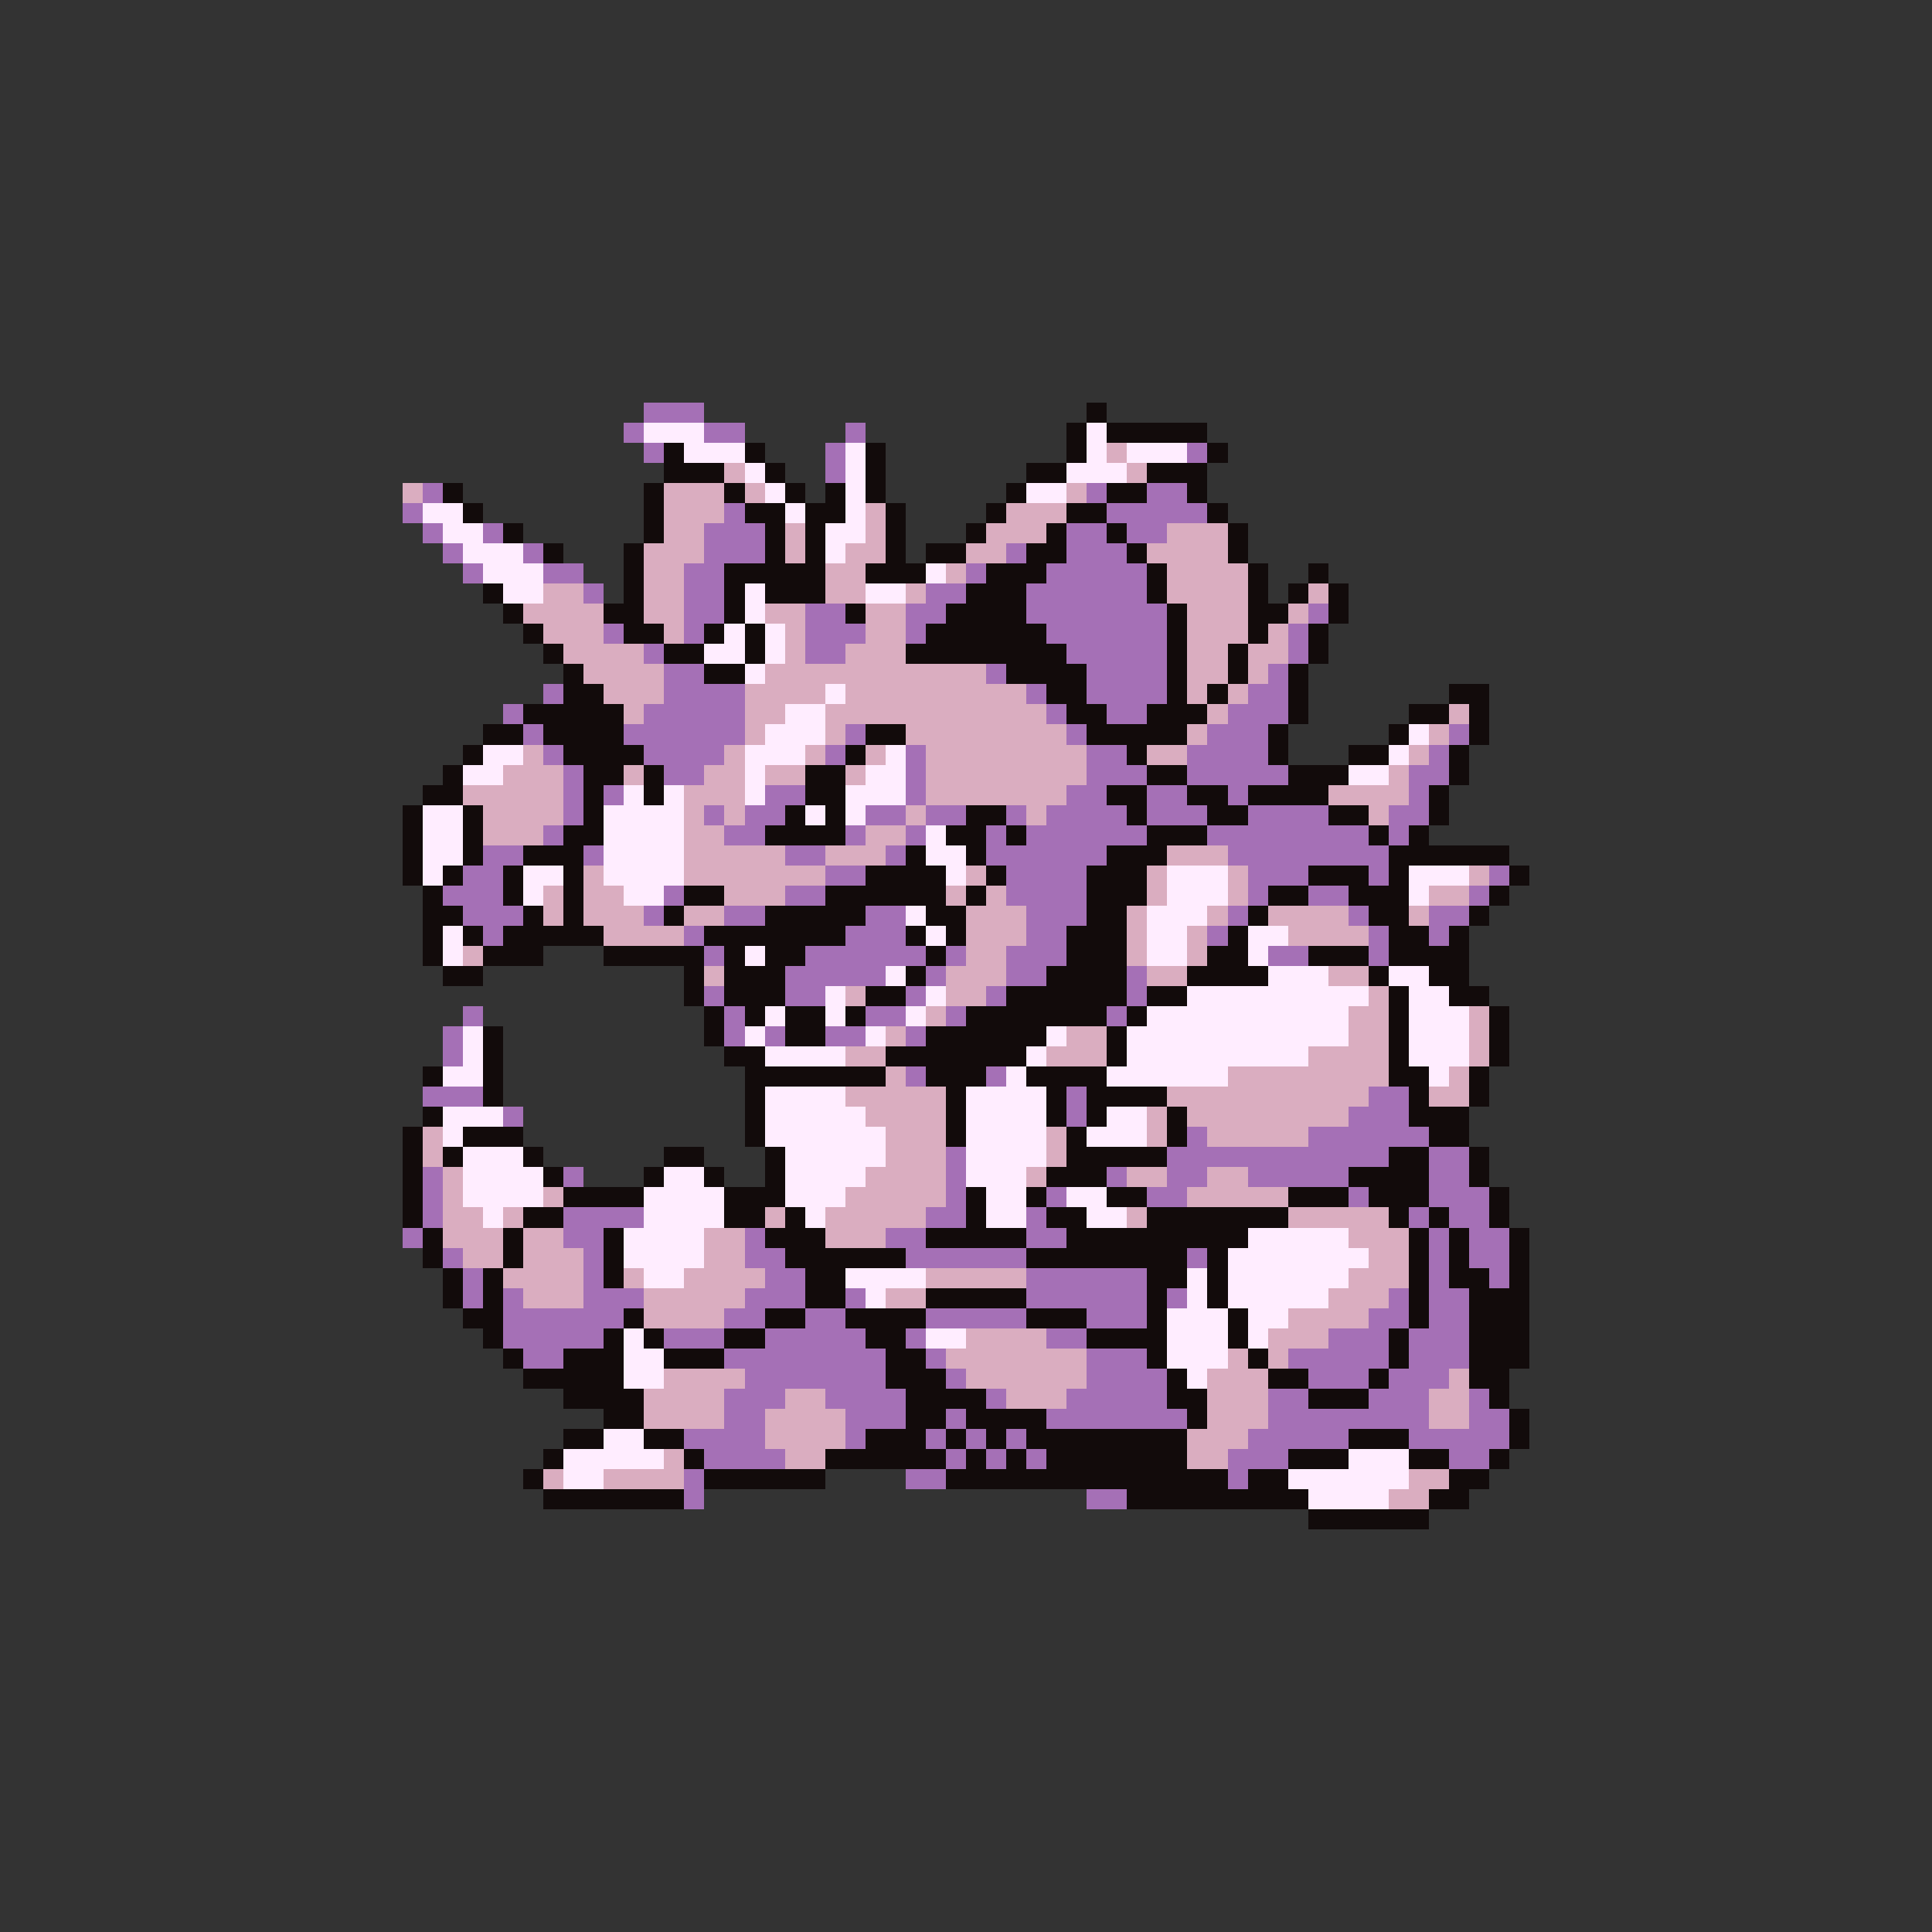 <svg xmlns="http://www.w3.org/2000/svg" viewBox="0 -0.5 96 96" shape-rendering="crispEdges">
<rect x="0" y="-0.5" width="96" height="96" fill="#333333" stroke="none"/>
<path stroke="#a570b6" d="M32 20h3M31 21h1M35 21h2M42 21h1M32 22h1M41 22h1M59 22h1M41 23h1M21 24h1M54 24h1M57 24h2M20 25h1M36 25h1M55 25h5M21 26h1M24 26h1M35 26h3M53 26h2M56 26h2M22 27h1M26 27h1M35 27h3M50 27h1M53 27h3M23 28h1M27 28h2M34 28h2M48 28h1M52 28h5M29 29h1M34 29h2M46 29h2M51 29h6M34 30h2M40 30h2M45 30h2M51 30h7M65 30h1M30 31h1M34 31h1M40 31h3M45 31h1M52 31h6M64 31h1M32 32h1M40 32h2M53 32h5M64 32h1M33 33h2M49 33h1M54 33h4M63 33h1M27 34h1M33 34h4M51 34h1M54 34h4M62 34h2M25 35h1M32 35h5M52 35h1M55 35h2M61 35h3M26 36h1M31 36h6M42 36h1M53 36h1M60 36h3M72 36h1M27 37h1M32 37h4M41 37h1M45 37h1M54 37h2M59 37h4M71 37h1M28 38h1M33 38h2M45 38h1M54 38h3M59 38h5M70 38h2M28 39h1M30 39h1M38 39h2M45 39h1M53 39h2M57 39h2M61 39h1M70 39h1M28 40h1M35 40h1M37 40h2M43 40h2M46 40h2M50 40h1M52 40h4M57 40h3M62 40h4M69 40h2M27 41h1M36 41h2M42 41h1M45 41h1M49 41h1M51 41h6M60 41h8M69 41h1M24 42h2M29 42h1M39 42h2M44 42h1M49 42h6M61 42h8M23 43h2M41 43h2M50 43h4M62 43h3M68 43h1M74 43h1M22 44h3M33 44h1M39 44h2M50 44h4M62 44h1M65 44h2M73 44h1M23 45h3M32 45h1M36 45h2M43 45h2M51 45h3M61 45h1M67 45h1M71 45h2M24 46h1M34 46h1M42 46h3M51 46h2M60 46h1M68 46h1M71 46h1M35 47h1M40 47h6M47 47h1M50 47h3M63 47h2M68 47h1M39 48h5M46 48h1M50 48h2M56 48h1M35 49h1M39 49h2M45 49h1M49 49h1M56 49h1M23 50h1M36 50h1M43 50h2M47 50h1M55 50h1M22 51h1M36 51h1M38 51h1M41 51h2M45 51h1M22 52h1M45 53h1M49 53h1M21 54h3M53 54h1M68 54h2M25 55h1M53 55h1M67 55h3M59 56h1M65 56h6M47 57h1M58 57h11M71 57h2M21 58h1M28 58h1M47 58h1M55 58h1M58 58h2M62 58h5M71 58h2M21 59h1M47 59h1M52 59h1M57 59h2M67 59h1M71 59h3M21 60h1M28 60h4M46 60h2M51 60h1M70 60h1M72 60h2M20 61h1M28 61h2M37 61h1M44 61h2M51 61h2M71 61h1M73 61h2M22 62h1M29 62h1M37 62h2M45 62h6M59 62h1M71 62h1M73 62h2M23 63h1M29 63h1M38 63h2M51 63h6M71 63h1M74 63h1M23 64h1M25 64h1M29 64h3M37 64h3M42 64h1M51 64h6M58 64h1M69 64h1M71 64h2M25 65h6M36 65h2M40 65h2M46 65h5M54 65h3M68 65h2M71 65h2M25 66h5M33 66h3M38 66h5M45 66h1M52 66h2M66 66h3M70 66h3M26 67h2M36 67h8M46 67h1M54 67h3M64 67h5M70 67h3M37 68h7M47 68h1M54 68h4M65 68h3M69 68h3M36 69h3M41 69h4M49 69h1M53 69h5M63 69h2M68 69h3M73 69h1M36 70h2M42 70h3M47 70h1M52 70h7M63 70h8M73 70h2M34 71h4M42 71h1M46 71h1M48 71h1M50 71h1M62 71h5M70 71h5M35 72h4M47 72h1M49 72h1M51 72h1M61 72h3M72 72h2M34 73h1M45 73h2M61 73h1M34 74h1M54 74h2" />
<path stroke="#120b0b" d="M54 20h1M53 21h1M55 21h5M33 22h1M37 22h1M43 22h1M53 22h1M60 22h1M33 23h3M38 23h1M43 23h1M51 23h2M57 23h3M22 24h1M32 24h1M36 24h1M39 24h1M41 24h1M43 24h1M50 24h1M55 24h2M59 24h1M23 25h1M32 25h1M37 25h2M40 25h2M44 25h1M49 25h1M53 25h2M60 25h1M25 26h1M32 26h1M38 26h1M40 26h1M44 26h1M48 26h1M52 26h1M55 26h1M61 26h1M27 27h1M31 27h1M38 27h1M40 27h1M44 27h1M46 27h2M51 27h2M56 27h1M61 27h1M31 28h1M36 28h5M43 28h3M49 28h3M57 28h1M62 28h1M65 28h1M24 29h1M31 29h1M36 29h1M38 29h3M48 29h3M57 29h1M62 29h1M64 29h1M66 29h1M25 30h1M30 30h2M36 30h1M42 30h1M47 30h4M58 30h1M62 30h2M66 30h1M26 31h1M31 31h2M35 31h1M37 31h1M46 31h6M58 31h1M62 31h1M65 31h1M27 32h1M33 32h2M37 32h1M45 32h8M58 32h1M61 32h1M65 32h1M28 33h1M35 33h2M50 33h4M58 33h1M61 33h1M64 33h1M28 34h2M52 34h2M58 34h1M60 34h1M64 34h1M72 34h2M26 35h5M53 35h2M57 35h3M64 35h1M70 35h2M73 35h1M24 36h2M27 36h4M43 36h2M54 36h5M63 36h1M69 36h1M73 36h1M23 37h1M28 37h4M42 37h1M56 37h1M63 37h1M67 37h2M72 37h1M22 38h1M29 38h2M32 38h1M40 38h2M57 38h2M64 38h3M72 38h1M21 39h2M29 39h1M32 39h1M40 39h2M55 39h2M59 39h2M62 39h4M71 39h1M20 40h1M23 40h1M29 40h1M39 40h1M41 40h1M48 40h2M56 40h1M60 40h2M66 40h2M71 40h1M20 41h1M23 41h1M28 41h2M38 41h4M47 41h2M50 41h1M57 41h3M68 41h1M70 41h1M20 42h1M23 42h1M26 42h3M45 42h1M48 42h1M55 42h3M69 42h6M20 43h1M22 43h1M25 43h1M28 43h1M43 43h4M49 43h1M54 43h3M65 43h3M69 43h1M75 43h1M21 44h1M25 44h1M28 44h1M34 44h2M41 44h6M48 44h1M54 44h3M63 44h2M67 44h3M74 44h1M21 45h2M26 45h1M28 45h1M33 45h1M38 45h5M46 45h2M54 45h2M62 45h1M68 45h2M73 45h1M21 46h1M23 46h1M25 46h5M35 46h7M45 46h1M47 46h1M53 46h3M61 46h1M69 46h2M72 46h1M21 47h1M24 47h3M30 47h5M36 47h1M38 47h2M46 47h1M53 47h3M60 47h2M65 47h3M69 47h4M22 48h2M34 48h1M36 48h3M45 48h1M52 48h4M59 48h4M68 48h1M71 48h2M34 49h1M36 49h3M43 49h2M50 49h6M57 49h2M69 49h1M72 49h2M35 50h1M37 50h1M39 50h2M42 50h1M48 50h7M56 50h1M69 50h1M74 50h1M24 51h1M35 51h1M39 51h2M46 51h6M55 51h1M69 51h1M74 51h1M24 52h1M36 52h2M44 52h7M55 52h1M69 52h1M74 52h1M21 53h1M24 53h1M37 53h7M46 53h3M51 53h4M69 53h2M73 53h1M24 54h1M37 54h1M47 54h1M52 54h1M54 54h4M70 54h1M73 54h1M21 55h1M37 55h1M47 55h1M52 55h1M54 55h1M58 55h1M70 55h3M20 56h1M23 56h3M37 56h1M47 56h1M53 56h1M58 56h1M71 56h2M20 57h1M22 57h1M26 57h1M33 57h2M38 57h1M53 57h5M69 57h2M73 57h1M20 58h1M27 58h1M32 58h1M35 58h1M38 58h1M52 58h3M67 58h4M73 58h1M20 59h1M28 59h4M36 59h3M48 59h1M51 59h1M55 59h2M64 59h3M68 59h3M74 59h1M20 60h1M26 60h2M36 60h2M39 60h1M48 60h1M52 60h2M57 60h7M69 60h1M71 60h1M74 60h1M21 61h1M25 61h1M30 61h1M38 61h3M46 61h5M53 61h9M70 61h1M72 61h1M75 61h1M21 62h1M25 62h1M30 62h1M39 62h6M51 62h8M60 62h1M70 62h1M72 62h1M75 62h1M22 63h1M24 63h1M30 63h1M40 63h2M57 63h2M60 63h1M70 63h1M72 63h2M75 63h1M22 64h1M24 64h1M40 64h2M46 64h5M57 64h1M60 64h1M70 64h1M73 64h3M23 65h2M31 65h1M38 65h2M42 65h4M51 65h3M57 65h1M61 65h1M70 65h1M73 65h3M24 66h1M30 66h1M32 66h1M36 66h2M43 66h2M54 66h4M61 66h1M69 66h1M73 66h3M25 67h1M28 67h3M33 67h3M44 67h2M57 67h1M62 67h1M69 67h1M73 67h3M26 68h5M44 68h3M58 68h1M63 68h2M68 68h1M73 68h2M28 69h4M45 69h4M58 69h2M65 69h3M74 69h1M30 70h2M45 70h2M48 70h4M59 70h1M75 70h1M28 71h2M32 71h2M43 71h3M47 71h1M49 71h1M51 71h8M67 71h3M75 71h1M27 72h1M34 72h1M41 72h6M48 72h1M50 72h1M52 72h7M64 72h3M70 72h2M74 72h1M26 73h1M35 73h6M47 73h14M62 73h2M72 73h2M27 74h7M56 74h9M71 74h2M65 75h6" />
<path stroke="#ffedff" d="M32 21h3M54 21h1M34 22h3M42 22h1M54 22h1M56 22h3M37 23h1M42 23h1M53 23h3M38 24h1M42 24h1M51 24h2M21 25h2M39 25h1M42 25h1M22 26h2M41 26h2M23 27h3M41 27h1M24 28h3M46 28h1M25 29h2M37 29h1M43 29h2M37 30h1M36 31h1M38 31h1M35 32h2M38 32h1M37 33h1M41 34h1M39 35h2M38 36h3M70 36h1M24 37h2M37 37h3M44 37h1M69 37h1M23 38h2M37 38h1M43 38h2M67 38h2M31 39h1M33 39h1M37 39h1M42 39h3M21 40h2M30 40h4M40 40h1M42 40h1M21 41h2M30 41h4M46 41h1M21 42h2M30 42h4M46 42h2M21 43h1M26 43h2M30 43h4M47 43h1M58 43h3M70 43h3M26 44h1M31 44h2M58 44h3M70 44h1M45 45h1M57 45h3M22 46h1M46 46h1M57 46h2M62 46h2M22 47h1M37 47h1M57 47h2M62 47h1M44 48h1M63 48h3M69 48h2M41 49h1M46 49h1M59 49h9M70 49h2M38 50h1M41 50h1M45 50h1M57 50h10M70 50h3M23 51h1M37 51h1M43 51h1M52 51h1M56 51h11M70 51h3M23 52h1M38 52h4M51 52h1M56 52h9M70 52h3M22 53h2M50 53h1M55 53h6M71 53h1M38 54h4M48 54h4M22 55h3M38 55h5M48 55h4M55 55h2M22 56h1M38 56h6M48 56h4M54 56h3M23 57h3M39 57h5M48 57h4M23 58h4M33 58h2M39 58h4M48 58h3M23 59h4M32 59h4M39 59h3M49 59h2M53 59h2M24 60h1M32 60h4M40 60h1M49 60h2M54 60h2M31 61h4M62 61h5M31 62h4M61 62h7M32 63h2M42 63h4M59 63h1M61 63h6M43 64h1M59 64h1M61 64h5M58 65h3M62 65h2M31 66h1M46 66h2M58 66h3M62 66h1M31 67h2M58 67h3M31 68h2M59 68h1M30 71h2M28 72h5M67 72h3M28 73h2M64 73h6M65 74h4" />
<path stroke="#daadc0" d="M55 22h1M36 23h1M56 23h1M20 24h1M33 24h3M37 24h1M53 24h1M33 25h3M43 25h1M50 25h3M33 26h2M39 26h1M43 26h1M49 26h3M58 26h3M32 27h3M39 27h1M42 27h2M48 27h2M57 27h4M32 28h2M41 28h2M47 28h1M58 28h4M27 29h2M32 29h2M41 29h2M45 29h1M58 29h4M65 29h1M26 30h4M32 30h2M38 30h2M43 30h2M59 30h3M64 30h1M27 31h3M33 31h1M39 31h1M43 31h2M59 31h3M63 31h1M28 32h4M39 32h1M42 32h3M59 32h2M62 32h2M29 33h4M38 33h11M59 33h2M62 33h1M30 34h3M37 34h4M42 34h9M59 34h1M61 34h1M31 35h1M37 35h2M41 35h11M60 35h1M72 35h1M37 36h1M41 36h1M45 36h8M59 36h1M71 36h1M26 37h1M36 37h1M40 37h1M43 37h1M46 37h8M57 37h2M70 37h1M25 38h3M31 38h1M35 38h2M38 38h2M42 38h1M46 38h8M69 38h1M23 39h5M34 39h3M46 39h7M66 39h4M24 40h4M34 40h1M36 40h1M45 40h1M51 40h1M68 40h1M24 41h3M34 41h2M43 41h2M34 42h5M41 42h3M58 42h3M29 43h1M34 43h7M48 43h1M57 43h1M61 43h1M73 43h1M27 44h1M29 44h2M36 44h3M47 44h1M49 44h1M57 44h1M61 44h1M71 44h2M27 45h1M29 45h3M34 45h2M48 45h3M56 45h1M60 45h1M63 45h4M70 45h1M30 46h4M48 46h3M56 46h1M59 46h1M64 46h4M23 47h1M48 47h2M56 47h1M59 47h1M35 48h1M47 48h3M57 48h2M66 48h2M42 49h1M47 49h2M68 49h1M46 50h1M67 50h2M73 50h1M44 51h1M53 51h2M67 51h2M73 51h1M42 52h2M52 52h3M65 52h4M73 52h1M44 53h1M61 53h8M72 53h1M42 54h5M58 54h10M71 54h2M43 55h4M57 55h1M59 55h8M21 56h1M44 56h3M52 56h1M57 56h1M60 56h5M21 57h1M44 57h3M52 57h1M22 58h1M43 58h4M51 58h1M56 58h2M60 58h2M22 59h1M27 59h1M42 59h5M59 59h5M22 60h2M25 60h1M38 60h1M41 60h5M56 60h1M64 60h5M22 61h3M26 61h2M35 61h2M41 61h3M67 61h3M23 62h2M26 62h3M35 62h2M68 62h2M25 63h4M31 63h1M34 63h4M46 63h5M67 63h3M26 64h3M32 64h5M44 64h2M66 64h3M32 65h4M64 65h4M48 66h4M63 66h3M47 67h7M61 67h1M63 67h1M33 68h4M48 68h6M60 68h3M72 68h1M32 69h4M39 69h2M50 69h3M60 69h3M71 69h2M32 70h4M38 70h4M60 70h3M71 70h2M38 71h4M59 71h3M33 72h1M39 72h2M59 72h2M27 73h1M30 73h4M70 73h2M69 74h2" />
</svg>